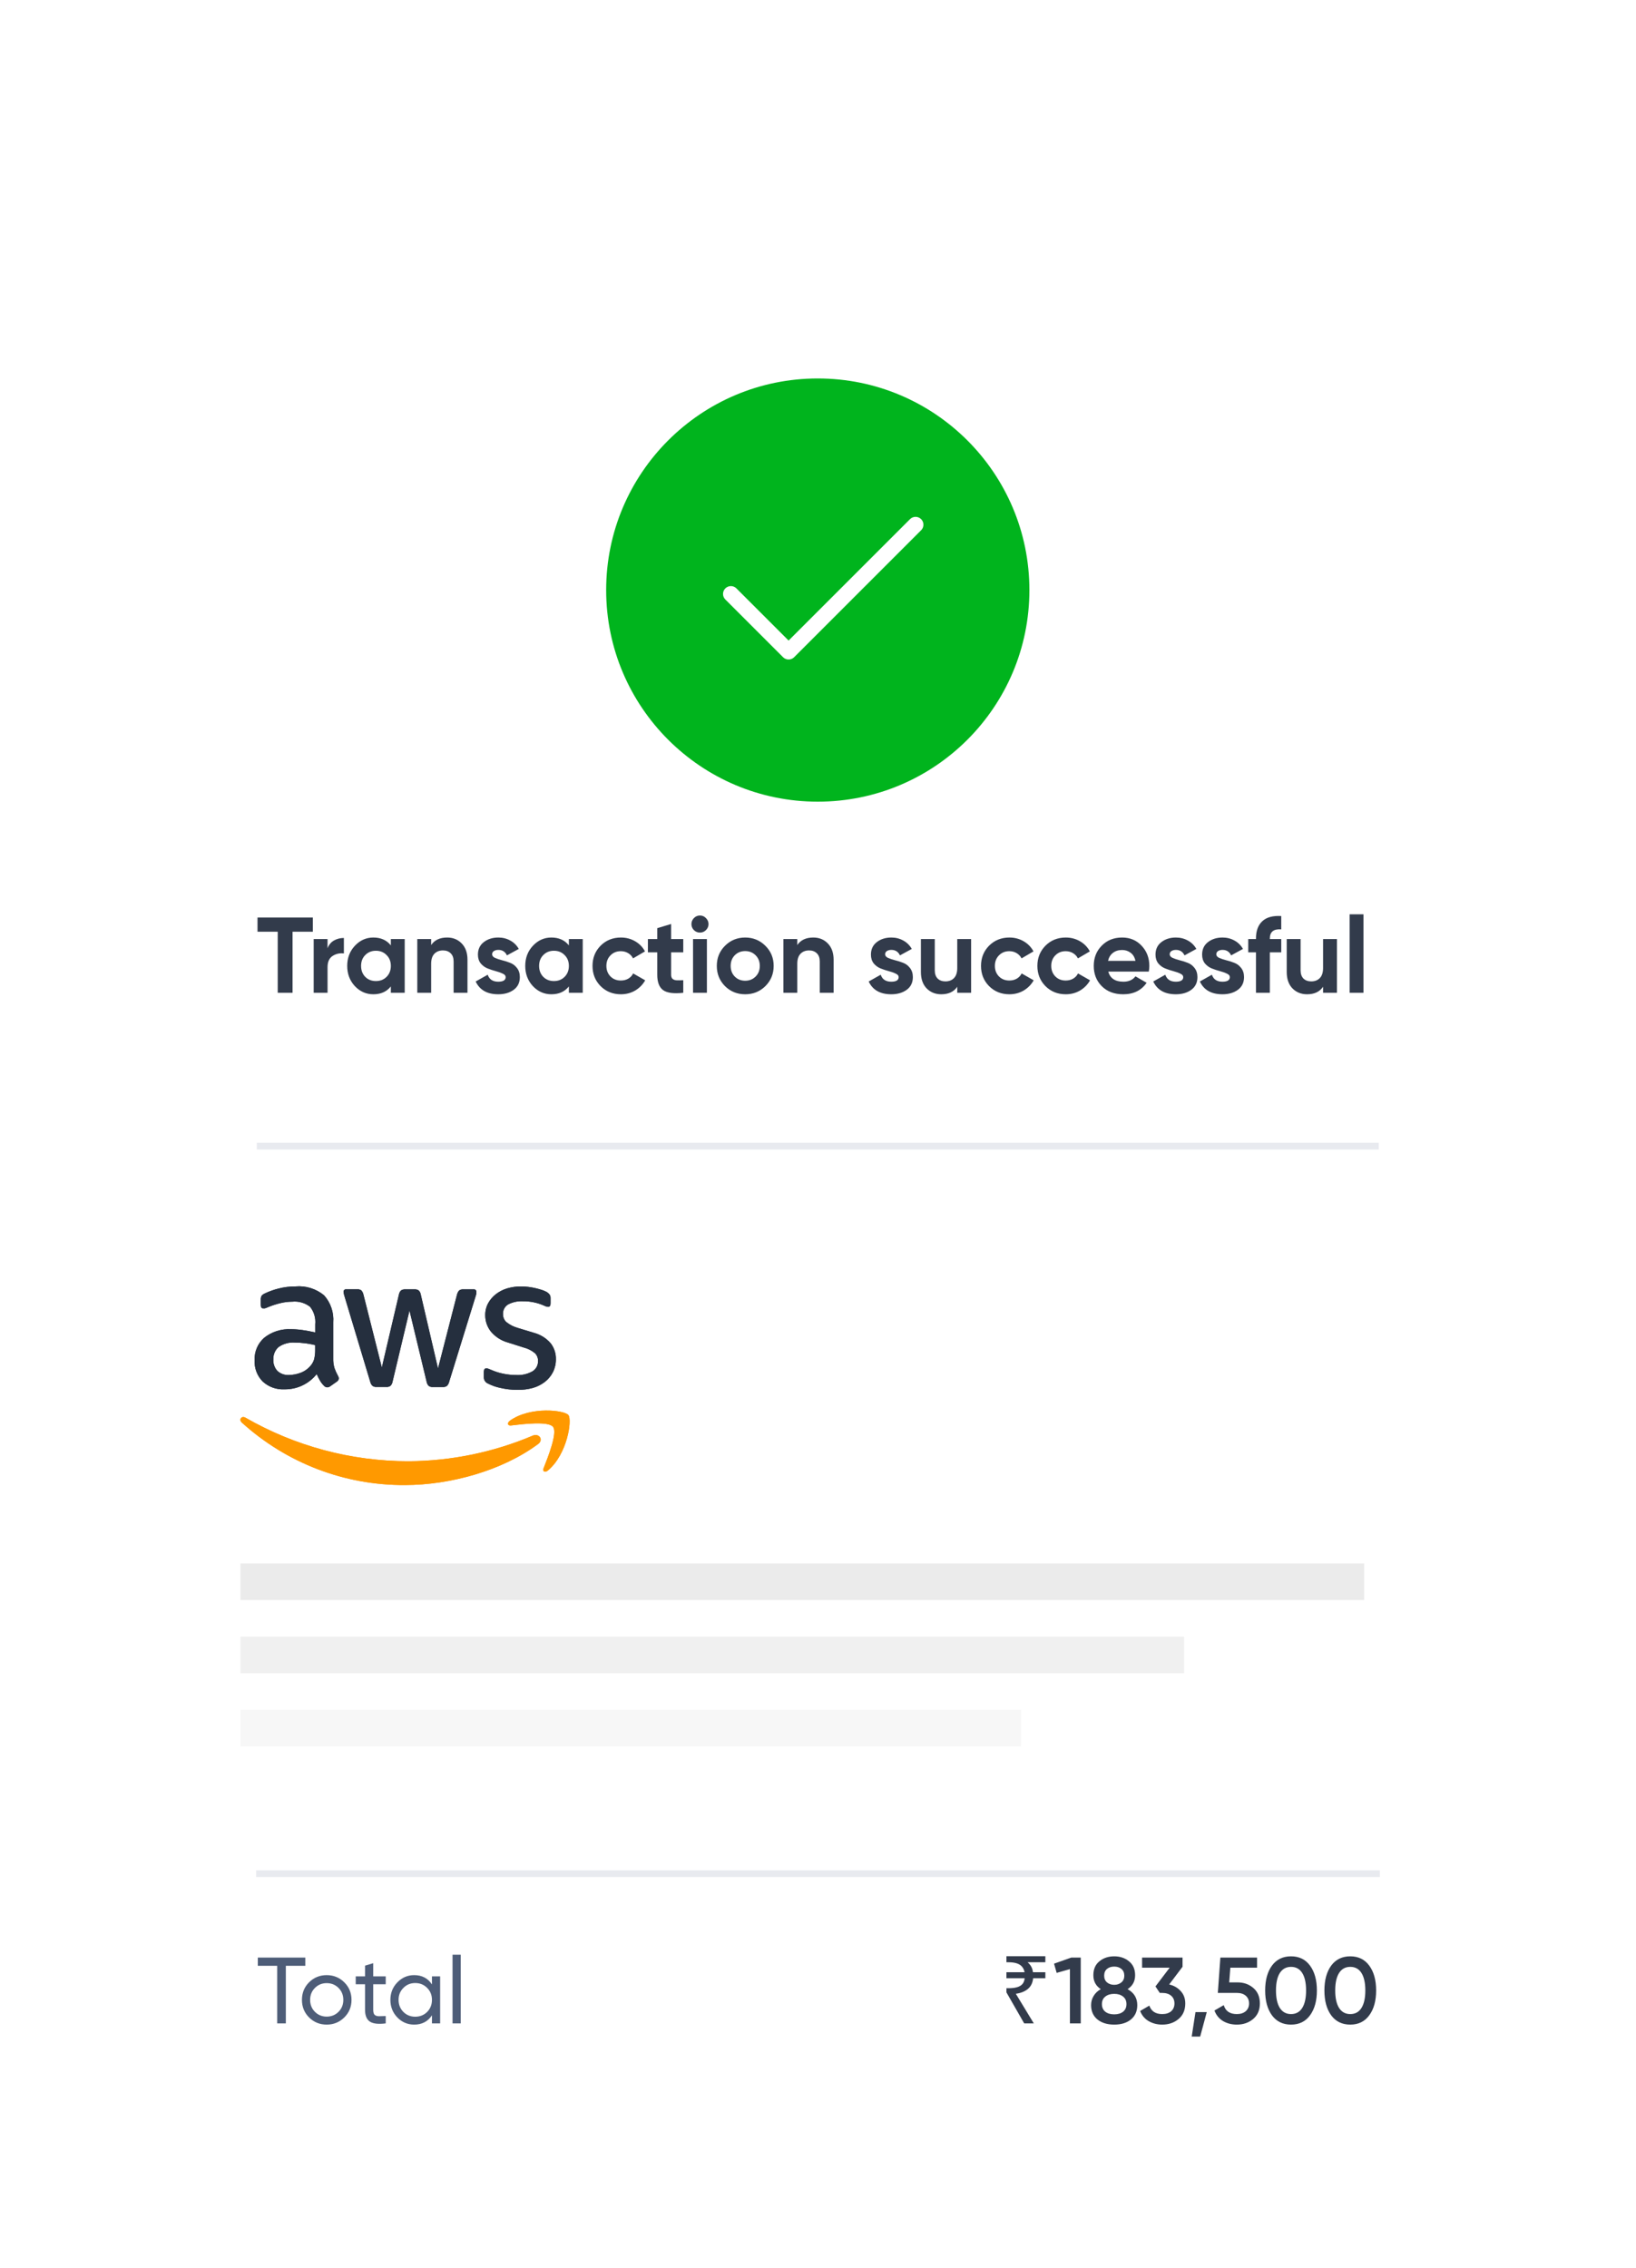 <svg width="313" height="434" viewBox="0 0 313 434" fill="none" xmlns="http://www.w3.org/2000/svg">
<g filter="url(#filter0_d_0_370)">
<rect x="26" y="21" width="260.916" height="390.732" rx="15.424" fill="white"/>
<circle cx="156.458" cy="107.758" r="40.487" fill="#00B41D"/>
<path d="M175.167 95.25L150.875 119.542L139.833 108.5" stroke="white" stroke-width="3" stroke-linecap="round" stroke-linejoin="round"/>
<g clip-path="url(#clip0_0_370)">
<path d="M63.753 254.742C63.733 255.376 63.814 256.009 63.993 256.617C64.177 257.138 64.404 257.642 64.673 258.124C64.765 258.269 64.817 258.435 64.824 258.606C64.811 258.734 64.767 258.857 64.697 258.965C64.627 259.073 64.533 259.163 64.421 259.226L63.161 260.113C62.998 260.228 62.806 260.294 62.607 260.303C62.49 260.299 62.374 260.271 62.268 260.221C62.162 260.171 62.067 260.1 61.989 260.012C61.697 259.721 61.443 259.393 61.233 259.036C61.023 258.682 60.809 258.26 60.591 257.77C59.853 258.696 58.914 259.44 57.846 259.944C56.778 260.449 55.609 260.702 54.429 260.683C53.667 260.725 52.905 260.613 52.186 260.354C51.468 260.096 50.808 259.695 50.246 259.176C49.725 258.643 49.32 258.008 49.056 257.311C48.791 256.613 48.673 255.868 48.709 255.122C48.675 254.312 48.823 253.504 49.142 252.759C49.46 252.014 49.941 251.35 50.548 250.816C52.007 249.661 53.835 249.08 55.689 249.182C56.431 249.184 57.172 249.239 57.907 249.346C58.68 249.456 59.482 249.608 60.313 249.802V248.257C60.436 247.046 60.078 245.835 59.318 244.888C58.346 244.136 57.124 243.787 55.904 243.912C55.143 243.916 54.386 244.01 53.648 244.191C52.88 244.376 52.126 244.617 51.393 244.913C51.156 245.023 50.911 245.116 50.662 245.192H50.334C50.04 245.192 49.893 244.972 49.893 244.533V243.532C49.875 243.278 49.928 243.024 50.044 242.798C50.202 242.603 50.406 242.451 50.637 242.354C51.48 241.948 52.362 241.63 53.27 241.404C54.336 241.129 55.433 240.993 56.533 240.999C58.513 240.823 60.482 241.437 62.014 242.709C62.638 243.41 63.113 244.23 63.412 245.12C63.711 246.011 63.827 246.953 63.753 247.89V254.742ZM55.248 257.947C55.987 257.936 56.719 257.804 57.416 257.554C58.183 257.287 58.866 256.819 59.394 256.199C59.719 255.834 59.96 255.402 60.099 254.932C60.244 254.336 60.312 253.723 60.301 253.108V252.222C59.665 252.069 59.022 251.95 58.373 251.867C57.721 251.783 57.065 251.741 56.407 251.74C55.304 251.657 54.206 251.957 53.295 252.589C52.967 252.881 52.706 253.242 52.534 253.648C52.362 254.053 52.282 254.492 52.3 254.932C52.27 255.337 52.323 255.744 52.455 256.127C52.587 256.51 52.796 256.862 53.069 257.162C53.363 257.43 53.707 257.638 54.081 257.772C54.455 257.907 54.852 257.967 55.248 257.947ZM72.069 260.227C71.785 260.253 71.501 260.182 71.263 260.024C71.04 259.799 70.887 259.513 70.822 259.201L65.921 242.912C65.825 242.637 65.762 242.352 65.731 242.063C65.721 241.992 65.727 241.92 65.749 241.852C65.771 241.784 65.809 241.723 65.859 241.672C65.909 241.622 65.971 241.584 66.038 241.561C66.106 241.539 66.178 241.533 66.248 241.544H68.302C68.59 241.515 68.879 241.586 69.121 241.746C69.329 241.979 69.473 242.263 69.537 242.57L73.052 256.503L76.316 242.57C76.366 242.262 76.511 241.979 76.731 241.759C76.984 241.602 77.28 241.531 77.576 241.556H79.264C79.56 241.531 79.856 241.602 80.108 241.759C80.326 241.984 80.467 242.272 80.511 242.582L83.8 256.693L87.429 242.582C87.496 242.274 87.644 241.99 87.857 241.759C88.099 241.599 88.388 241.527 88.676 241.556H90.617C90.687 241.546 90.759 241.552 90.826 241.574C90.894 241.596 90.955 241.634 91.005 241.685C91.056 241.735 91.093 241.797 91.116 241.865C91.138 241.933 91.144 242.005 91.133 242.076C91.144 242.185 91.144 242.296 91.133 242.405C91.093 242.581 91.042 242.754 90.982 242.924L85.942 259.214C85.877 259.525 85.724 259.811 85.501 260.037C85.263 260.194 84.978 260.266 84.695 260.24H82.855C82.557 260.271 82.258 260.195 82.011 260.024C81.795 259.789 81.654 259.493 81.608 259.176L78.344 245.61L75.118 259.163C75.072 259.48 74.931 259.776 74.715 260.012C74.468 260.182 74.169 260.258 73.871 260.227H72.069ZM98.983 260.784C97.897 260.786 96.815 260.663 95.757 260.417C94.916 260.247 94.102 259.961 93.338 259.568C93.108 259.471 92.913 259.306 92.776 259.097C92.639 258.887 92.567 258.641 92.57 258.39V257.326C92.57 256.887 92.729 256.668 93.048 256.668C93.182 256.67 93.314 256.695 93.439 256.744L93.968 256.959C94.708 257.288 95.481 257.534 96.274 257.694C97.103 257.865 97.948 257.95 98.794 257.947C99.859 258.011 100.921 257.769 101.856 257.25C102.197 257.047 102.477 256.755 102.668 256.405C102.858 256.055 102.952 255.66 102.939 255.262C102.946 254.991 102.9 254.722 102.803 254.47C102.705 254.218 102.559 253.987 102.372 253.792C101.736 253.257 100.986 252.875 100.18 252.678L97.143 251.715C95.865 251.358 94.726 250.615 93.88 249.587C93.204 248.714 92.837 247.64 92.834 246.534C92.817 245.717 93.012 244.909 93.401 244.191C93.778 243.516 94.288 242.925 94.9 242.456C95.543 241.965 96.269 241.596 97.043 241.366C97.898 241.118 98.785 240.994 99.676 240.999C100.148 240.999 100.619 241.028 101.087 241.088C101.566 241.147 102.02 241.227 102.448 241.328C102.876 241.43 103.275 241.54 103.645 241.658C103.949 241.754 104.244 241.877 104.527 242.025C104.766 242.154 104.976 242.331 105.144 242.544C105.278 242.751 105.344 242.995 105.333 243.241V244.242C105.333 244.681 105.174 244.9 104.854 244.9C104.572 244.869 104.298 244.783 104.048 244.647C102.777 244.092 101.402 243.816 100.016 243.836C99.052 243.786 98.092 243.991 97.231 244.432C96.909 244.621 96.645 244.896 96.47 245.227C96.294 245.558 96.213 245.932 96.236 246.306C96.23 246.585 96.281 246.862 96.388 247.119C96.494 247.377 96.653 247.609 96.853 247.801C97.533 248.347 98.318 248.744 99.159 248.966L102.133 249.866C103.392 250.195 104.522 250.902 105.371 251.892C106.037 252.762 106.384 253.836 106.354 254.932C106.365 255.78 106.175 256.618 105.799 257.377C105.433 258.102 104.912 258.738 104.275 259.239C103.58 259.778 102.789 260.178 101.944 260.417C100.98 260.682 99.982 260.806 98.983 260.784Z" fill="#252F3E"/>
<path fill-rule="evenodd" clip-rule="evenodd" d="M102.94 271.159C96.047 276.276 86.043 278.999 77.5 278.999C65.974 279.076 54.837 274.815 46.277 267.055C45.635 266.472 46.202 265.674 46.983 266.117C56.478 271.578 67.229 274.447 78.168 274.439C86.337 274.395 94.417 272.729 101.944 269.537C103.103 269.043 104.086 270.31 102.94 271.159Z" fill="#FF9900"/>
<path fill-rule="evenodd" clip-rule="evenodd" d="M105.812 267.867C104.93 266.727 99.978 267.335 97.761 267.601C97.093 267.677 96.98 267.094 97.585 266.664C101.528 263.877 108.005 264.675 108.748 265.612C109.492 266.55 108.547 273.073 104.855 276.189C104.288 276.67 103.746 276.417 103.998 275.784C104.83 273.681 106.694 269.007 105.812 267.867Z" fill="#FF9900"/>
<path d="M63.753 254.742C63.733 255.376 63.814 256.009 63.993 256.617C64.177 257.138 64.404 257.642 64.673 258.124C64.765 258.269 64.817 258.435 64.824 258.606C64.811 258.734 64.767 258.857 64.697 258.965C64.627 259.073 64.533 259.163 64.421 259.226L63.161 260.113C62.998 260.228 62.806 260.294 62.607 260.303C62.49 260.299 62.374 260.271 62.268 260.221C62.162 260.171 62.067 260.1 61.989 260.012C61.697 259.721 61.443 259.393 61.233 259.036C61.023 258.682 60.809 258.26 60.591 257.77C59.853 258.696 58.914 259.44 57.846 259.944C56.778 260.449 55.609 260.702 54.429 260.683C53.667 260.725 52.905 260.613 52.186 260.354C51.468 260.096 50.808 259.695 50.246 259.176C49.725 258.643 49.32 258.008 49.056 257.311C48.791 256.613 48.673 255.868 48.709 255.122C48.675 254.312 48.823 253.504 49.142 252.759C49.46 252.014 49.941 251.35 50.548 250.816C52.007 249.661 53.835 249.08 55.689 249.182C56.431 249.184 57.172 249.239 57.907 249.346C58.68 249.456 59.482 249.608 60.313 249.802V248.257C60.436 247.046 60.078 245.835 59.318 244.888C58.346 244.136 57.124 243.787 55.904 243.912C55.143 243.916 54.386 244.01 53.648 244.191C52.88 244.376 52.126 244.617 51.393 244.913C51.156 245.023 50.911 245.116 50.662 245.192H50.334C50.04 245.192 49.893 244.972 49.893 244.533V243.532C49.875 243.278 49.928 243.024 50.044 242.798C50.202 242.603 50.406 242.451 50.637 242.354C51.48 241.948 52.362 241.63 53.27 241.404C54.336 241.129 55.433 240.993 56.533 240.999C58.513 240.823 60.482 241.437 62.014 242.709C62.638 243.41 63.113 244.23 63.412 245.12C63.711 246.011 63.827 246.953 63.753 247.89V254.742ZM55.248 257.947C55.987 257.936 56.719 257.804 57.416 257.554C58.183 257.287 58.866 256.819 59.394 256.199C59.719 255.834 59.96 255.402 60.099 254.932C60.244 254.336 60.312 253.723 60.301 253.108V252.222C59.665 252.069 59.022 251.95 58.373 251.867C57.721 251.783 57.065 251.741 56.407 251.74C55.304 251.657 54.206 251.957 53.295 252.589C52.967 252.881 52.706 253.242 52.534 253.648C52.362 254.053 52.282 254.492 52.3 254.932C52.27 255.337 52.323 255.744 52.455 256.127C52.587 256.51 52.796 256.862 53.069 257.162C53.363 257.43 53.707 257.638 54.081 257.772C54.455 257.907 54.852 257.967 55.248 257.947ZM72.069 260.227C71.785 260.253 71.501 260.182 71.263 260.024C71.04 259.799 70.887 259.513 70.822 259.201L65.921 242.912C65.825 242.637 65.762 242.352 65.731 242.063C65.721 241.992 65.727 241.92 65.749 241.852C65.771 241.784 65.809 241.723 65.859 241.672C65.909 241.622 65.971 241.584 66.038 241.561C66.106 241.539 66.178 241.533 66.248 241.544H68.302C68.59 241.515 68.879 241.586 69.121 241.746C69.329 241.979 69.473 242.263 69.537 242.57L73.052 256.503L76.316 242.57C76.366 242.262 76.511 241.979 76.731 241.759C76.984 241.602 77.28 241.531 77.576 241.556H79.264C79.56 241.531 79.856 241.602 80.108 241.759C80.326 241.984 80.467 242.272 80.511 242.582L83.8 256.693L87.429 242.582C87.496 242.274 87.644 241.99 87.857 241.759C88.099 241.599 88.388 241.527 88.676 241.556H90.617C90.687 241.546 90.759 241.552 90.826 241.574C90.894 241.596 90.955 241.634 91.005 241.685C91.056 241.735 91.093 241.797 91.116 241.865C91.138 241.933 91.144 242.005 91.133 242.076C91.144 242.185 91.144 242.296 91.133 242.405C91.093 242.581 91.042 242.754 90.982 242.924L85.942 259.214C85.877 259.525 85.724 259.811 85.501 260.037C85.263 260.194 84.978 260.266 84.695 260.24H82.855C82.557 260.271 82.258 260.195 82.011 260.024C81.795 259.789 81.654 259.493 81.608 259.176L78.344 245.61L75.118 259.163C75.072 259.48 74.931 259.776 74.715 260.012C74.468 260.182 74.169 260.258 73.871 260.227H72.069ZM98.983 260.784C97.897 260.786 96.815 260.663 95.757 260.417C94.916 260.247 94.102 259.961 93.338 259.568C93.108 259.471 92.913 259.306 92.776 259.097C92.639 258.887 92.567 258.641 92.57 258.39V257.326C92.57 256.887 92.729 256.668 93.048 256.668C93.182 256.67 93.314 256.695 93.439 256.744L93.968 256.959C94.708 257.288 95.481 257.534 96.274 257.694C97.103 257.865 97.948 257.95 98.794 257.947C99.859 258.011 100.921 257.769 101.856 257.25C102.197 257.047 102.477 256.755 102.668 256.405C102.858 256.055 102.952 255.66 102.939 255.262C102.946 254.991 102.9 254.722 102.803 254.47C102.705 254.218 102.559 253.987 102.372 253.792C101.736 253.257 100.986 252.875 100.18 252.678L97.143 251.715C95.865 251.358 94.726 250.615 93.88 249.587C93.204 248.714 92.837 247.64 92.834 246.534C92.817 245.717 93.012 244.909 93.401 244.191C93.778 243.516 94.288 242.925 94.9 242.456C95.543 241.965 96.269 241.596 97.043 241.366C97.898 241.118 98.785 240.994 99.676 240.999C100.148 240.999 100.619 241.028 101.087 241.088C101.566 241.147 102.02 241.227 102.448 241.328C102.876 241.43 103.275 241.54 103.645 241.658C103.949 241.754 104.244 241.877 104.527 242.025C104.766 242.154 104.976 242.331 105.144 242.544C105.278 242.751 105.344 242.995 105.333 243.241V244.242C105.333 244.681 105.174 244.9 104.854 244.9C104.572 244.869 104.298 244.783 104.048 244.647C102.777 244.092 101.402 243.816 100.016 243.836C99.052 243.786 98.092 243.991 97.231 244.432C96.909 244.621 96.645 244.896 96.47 245.227C96.294 245.558 96.213 245.932 96.236 246.306C96.23 246.585 96.281 246.862 96.388 247.119C96.494 247.377 96.653 247.609 96.853 247.801C97.533 248.347 98.318 248.744 99.159 248.966L102.133 249.866C103.392 250.195 104.522 250.902 105.371 251.892C106.037 252.762 106.384 253.836 106.354 254.932C106.365 255.78 106.175 256.618 105.799 257.377C105.433 258.102 104.912 258.738 104.275 259.239C103.58 259.778 102.789 260.178 101.944 260.417C100.98 260.682 99.982 260.806 98.983 260.784Z" fill="#252F3E"/>
<path fill-rule="evenodd" clip-rule="evenodd" d="M102.94 271.159C96.047 276.276 86.043 278.999 77.5 278.999C65.974 279.076 54.837 274.815 46.277 267.055C45.635 266.472 46.202 265.674 46.983 266.117C56.478 271.578 67.229 274.447 78.168 274.439C86.337 274.395 94.417 272.729 101.944 269.537C103.103 269.043 104.086 270.31 102.94 271.159Z" fill="#FF9900"/>
<path fill-rule="evenodd" clip-rule="evenodd" d="M105.812 267.867C104.93 266.727 99.978 267.335 97.761 267.601C97.093 267.677 96.98 267.094 97.585 266.664C101.528 263.877 108.005 264.675 108.748 265.612C109.492 266.55 108.547 273.073 104.855 276.189C104.288 276.67 103.746 276.417 103.998 275.784C104.83 273.681 106.694 269.007 105.812 267.867Z" fill="#FF9900"/>
</g>
<line x1="49.135" y1="214.156" x2="263.781" y2="214.156" stroke="#E8EAEF" stroke-width="1.285"/>
<rect x="46" y="322" width="149.351" height="7" fill="#F7F7F7"/>
<rect x="46" y="308" width="180.534" height="7" fill="#F0F0F0"/>
<rect x="46" y="294" width="215" height="7" fill="#EBEBEB"/>
<line x1="49" y1="353.357" x2="264" y2="353.357" stroke="#E8EAEF" stroke-width="1.285"/>
<path d="M58.411 369.404V370.988H54.686V382H53.031V370.988H49.324V369.404H58.411ZM65.865 380.866C64.941 381.778 63.819 382.234 62.5 382.234C61.18 382.234 60.058 381.778 59.135 380.866C58.223 379.955 57.767 378.833 57.767 377.501C57.767 376.17 58.223 375.048 59.135 374.137C60.058 373.225 61.18 372.769 62.5 372.769C63.819 372.769 64.941 373.225 65.865 374.137C66.788 375.048 67.25 376.17 67.25 377.501C67.25 378.833 66.788 379.955 65.865 380.866ZM62.5 380.704C63.399 380.704 64.155 380.399 64.767 379.787C65.379 379.175 65.685 378.413 65.685 377.501C65.685 376.59 65.379 375.828 64.767 375.216C64.155 374.604 63.399 374.298 62.5 374.298C61.612 374.298 60.862 374.604 60.25 375.216C59.639 375.828 59.333 376.59 59.333 377.501C59.333 378.413 59.639 379.175 60.25 379.787C60.862 380.399 61.612 380.704 62.5 380.704ZM73.797 374.514H71.403V379.391C71.403 379.835 71.487 380.153 71.655 380.345C71.835 380.524 72.105 380.62 72.465 380.632C72.825 380.632 73.269 380.62 73.797 380.596V382C72.429 382.18 71.427 382.072 70.792 381.676C70.156 381.268 69.838 380.506 69.838 379.391V374.514H68.057V373.003H69.838V370.952L71.403 370.484V373.003H73.797V374.514ZM82.643 373.003H84.208V382H82.643V380.452C81.863 381.64 80.73 382.234 79.242 382.234C77.982 382.234 76.909 381.778 76.021 380.866C75.133 379.943 74.689 378.821 74.689 377.501C74.689 376.182 75.133 375.066 76.021 374.155C76.909 373.231 77.982 372.769 79.242 372.769C80.73 372.769 81.863 373.363 82.643 374.55V373.003ZM79.44 380.722C80.352 380.722 81.113 380.417 81.725 379.805C82.337 379.181 82.643 378.413 82.643 377.501C82.643 376.59 82.337 375.828 81.725 375.216C81.113 374.592 80.352 374.28 79.44 374.28C78.54 374.28 77.784 374.592 77.173 375.216C76.561 375.828 76.255 376.59 76.255 377.501C76.255 378.413 76.561 379.181 77.173 379.805C77.784 380.417 78.54 380.722 79.44 380.722ZM86.58 382V368.864H88.146V382H86.58Z" fill="#4E5D78"/>
<path d="M195.949 382L192.548 376.062V375.27H192.944C193.58 375.27 194.114 375.21 194.546 375.09C194.99 374.97 195.338 374.772 195.589 374.496C195.841 374.22 195.991 373.843 196.039 373.363H192.548V372.211H196.021C195.937 371.767 195.769 371.407 195.517 371.131C195.266 370.844 194.924 370.634 194.492 370.502C194.072 370.37 193.556 370.304 192.944 370.304H192.548V369.152H199.998V370.304H196.597C196.873 370.532 197.101 370.802 197.281 371.113C197.461 371.425 197.575 371.791 197.623 372.211H199.998V373.363H197.659C197.575 374.238 197.239 374.922 196.651 375.414C196.075 375.894 195.308 376.2 194.348 376.332L197.785 382H195.949ZM204.969 369.404H206.769V382H204.699V371.617L202.162 372.337L201.658 370.574L204.969 369.404ZM215.731 375.45C216.967 376.134 217.584 377.154 217.584 378.509C217.584 379.661 217.183 380.572 216.379 381.244C215.575 381.904 214.507 382.234 213.176 382.234C211.844 382.234 210.771 381.904 209.955 381.244C209.151 380.572 208.749 379.661 208.749 378.509C208.749 377.861 208.911 377.274 209.235 376.746C209.559 376.206 210.015 375.774 210.603 375.45C209.655 374.826 209.181 373.939 209.181 372.787C209.181 371.635 209.565 370.748 210.333 370.124C211.101 369.488 212.048 369.17 213.176 369.17C214.291 369.17 215.233 369.488 216.001 370.124C216.781 370.748 217.171 371.635 217.171 372.787C217.171 373.939 216.691 374.826 215.731 375.45ZM213.176 371.131C212.612 371.131 212.15 371.281 211.79 371.581C211.43 371.881 211.25 372.313 211.25 372.877C211.25 373.417 211.43 373.843 211.79 374.155C212.162 374.466 212.624 374.622 213.176 374.622C213.716 374.622 214.172 374.466 214.543 374.155C214.915 373.843 215.101 373.417 215.101 372.877C215.101 372.313 214.915 371.881 214.543 371.581C214.184 371.281 213.728 371.131 213.176 371.131ZM213.176 380.273C213.872 380.273 214.435 380.105 214.867 379.769C215.299 379.421 215.515 378.935 215.515 378.311C215.515 377.687 215.299 377.208 214.867 376.872C214.435 376.524 213.872 376.35 213.176 376.35C212.468 376.35 211.898 376.524 211.466 376.872C211.035 377.208 210.819 377.687 210.819 378.311C210.819 378.935 211.035 379.421 211.466 379.769C211.898 380.105 212.468 380.273 213.176 380.273ZM223.689 374.55C224.601 374.766 225.338 375.192 225.902 375.828C226.478 376.452 226.766 377.238 226.766 378.185C226.766 379.445 226.34 380.435 225.488 381.154C224.637 381.874 223.593 382.234 222.357 382.234C221.398 382.234 220.534 382.012 219.766 381.568C219.01 381.124 218.465 380.476 218.129 379.625L219.892 378.599C220.264 379.679 221.086 380.219 222.357 380.219C223.077 380.219 223.647 380.039 224.067 379.679C224.487 379.307 224.697 378.809 224.697 378.185C224.697 377.561 224.487 377.07 224.067 376.71C223.647 376.35 223.077 376.17 222.357 376.17H221.89L221.062 374.928L223.779 371.347H218.507V369.404H226.244V371.167L223.689 374.55ZM230.878 379.841L229.618 384.519H227.999L228.719 379.841H230.878ZM236.756 374.155C237.955 374.155 238.969 374.514 239.797 375.234C240.624 375.942 241.038 376.926 241.038 378.185C241.038 379.445 240.612 380.435 239.761 381.154C238.909 381.874 237.865 382.234 236.63 382.234C235.634 382.234 234.752 382.006 233.984 381.55C233.217 381.082 232.671 380.411 232.347 379.535L234.128 378.509C234.464 379.649 235.298 380.219 236.63 380.219C237.337 380.219 237.901 380.039 238.321 379.679C238.753 379.307 238.969 378.809 238.969 378.185C238.969 377.561 238.759 377.07 238.339 376.71C237.919 376.35 237.361 376.17 236.666 376.17H232.995L233.481 369.404H240.498V371.347H235.388L235.172 374.155H236.756ZM250.635 380.452C249.771 381.64 248.559 382.234 247 382.234C245.44 382.234 244.223 381.64 243.347 380.452C242.483 379.265 242.051 377.681 242.051 375.702C242.051 373.723 242.483 372.139 243.347 370.952C244.223 369.764 245.44 369.17 247 369.17C248.559 369.17 249.771 369.764 250.635 370.952C251.51 372.139 251.948 373.723 251.948 375.702C251.948 377.681 251.51 379.265 250.635 380.452ZM247 380.219C247.935 380.219 248.649 379.829 249.141 379.049C249.633 378.269 249.879 377.154 249.879 375.702C249.879 374.25 249.633 373.135 249.141 372.355C248.649 371.575 247.935 371.185 247 371.185C246.076 371.185 245.362 371.575 244.858 372.355C244.367 373.135 244.121 374.25 244.121 375.702C244.121 377.154 244.367 378.269 244.858 379.049C245.362 379.829 246.076 380.219 247 380.219ZM261.969 380.452C261.105 381.64 259.893 382.234 258.334 382.234C256.774 382.234 255.557 381.64 254.681 380.452C253.817 379.265 253.386 377.681 253.386 375.702C253.386 373.723 253.817 372.139 254.681 370.952C255.557 369.764 256.774 369.17 258.334 369.17C259.893 369.17 261.105 369.764 261.969 370.952C262.844 372.139 263.282 373.723 263.282 375.702C263.282 377.681 262.844 379.265 261.969 380.452ZM258.334 380.219C259.27 380.219 259.983 379.829 260.475 379.049C260.967 378.269 261.213 377.154 261.213 375.702C261.213 374.25 260.967 373.135 260.475 372.355C259.983 371.575 259.27 371.185 258.334 371.185C257.41 371.185 256.696 371.575 256.193 372.355C255.701 373.135 255.455 374.25 255.455 375.702C255.455 377.154 255.701 378.269 256.193 379.049C256.696 379.829 257.41 380.219 258.334 380.219Z" fill="#323B4B"/>
<path d="M59.858 170.415V173.13H55.971V184.811H53.133V173.13H49.267V170.415H59.858ZM62.667 176.297C62.913 175.639 63.318 175.145 63.88 174.816C64.456 174.487 65.093 174.322 65.793 174.322V177.284C64.984 177.188 64.257 177.352 63.613 177.777C62.982 178.202 62.667 178.908 62.667 179.896V184.811H60.014V174.528H62.667V176.297ZM74.777 174.528H77.43V184.811H74.777V183.597C73.982 184.598 72.865 185.098 71.425 185.098C70.054 185.098 68.875 184.577 67.888 183.536C66.914 182.48 66.428 181.191 66.428 179.669C66.428 178.148 66.914 176.866 67.888 175.824C68.875 174.768 70.054 174.24 71.425 174.24C72.865 174.24 73.982 174.741 74.777 175.741V174.528ZM69.883 181.767C70.417 182.302 71.096 182.569 71.919 182.569C72.741 182.569 73.42 182.302 73.954 181.767C74.503 181.219 74.777 180.519 74.777 179.669C74.777 178.819 74.503 178.127 73.954 177.592C73.42 177.044 72.741 176.77 71.919 176.77C71.096 176.77 70.417 177.044 69.883 177.592C69.348 178.127 69.081 178.819 69.081 179.669C69.081 180.519 69.348 181.219 69.883 181.767ZM85.553 174.24C86.677 174.24 87.602 174.617 88.329 175.371C89.069 176.125 89.439 177.167 89.439 178.497V184.811H86.787V178.826C86.787 178.141 86.601 177.62 86.231 177.263C85.861 176.893 85.368 176.708 84.751 176.708C84.065 176.708 83.517 176.921 83.105 177.346C82.694 177.771 82.488 178.408 82.488 179.258V184.811H79.835V174.528H82.488V175.68C83.133 174.72 84.154 174.24 85.553 174.24ZM94.152 177.448C94.152 177.723 94.33 177.949 94.686 178.127C95.057 178.291 95.502 178.442 96.023 178.579C96.544 178.703 97.065 178.867 97.586 179.073C98.107 179.265 98.546 179.594 98.902 180.06C99.272 180.526 99.457 181.109 99.457 181.808C99.457 182.864 99.06 183.679 98.265 184.255C97.483 184.817 96.503 185.098 95.324 185.098C93.213 185.098 91.773 184.283 91.005 182.651L93.309 181.356C93.61 182.247 94.282 182.692 95.324 182.692C96.27 182.692 96.743 182.398 96.743 181.808C96.743 181.534 96.558 181.315 96.188 181.15C95.831 180.972 95.392 180.814 94.871 180.677C94.35 180.54 93.829 180.369 93.309 180.163C92.788 179.957 92.342 179.635 91.972 179.196C91.615 178.744 91.437 178.182 91.437 177.51C91.437 176.495 91.807 175.7 92.548 175.125C93.302 174.535 94.234 174.24 95.344 174.24C96.181 174.24 96.942 174.432 97.627 174.816C98.313 175.186 98.854 175.721 99.252 176.42L96.99 177.654C96.661 176.955 96.112 176.605 95.344 176.605C95.002 176.605 94.714 176.681 94.481 176.831C94.261 176.982 94.152 177.188 94.152 177.448ZM108.838 174.528H111.49V184.811H108.838V183.597C108.042 184.598 106.925 185.098 105.486 185.098C104.115 185.098 102.935 184.577 101.948 183.536C100.975 182.48 100.488 181.191 100.488 179.669C100.488 178.148 100.975 176.866 101.948 175.824C102.935 174.768 104.115 174.24 105.486 174.24C106.925 174.24 108.042 174.741 108.838 175.741V174.528ZM103.943 181.767C104.478 182.302 105.156 182.569 105.979 182.569C106.802 182.569 107.48 182.302 108.015 181.767C108.563 181.219 108.838 180.519 108.838 179.669C108.838 178.819 108.563 178.127 108.015 177.592C107.48 177.044 106.802 176.77 105.979 176.77C105.156 176.77 104.478 177.044 103.943 177.592C103.408 178.127 103.141 178.819 103.141 179.669C103.141 180.519 103.408 181.219 103.943 181.767ZM118.79 185.098C117.241 185.098 115.946 184.577 114.904 183.536C113.875 182.494 113.361 181.205 113.361 179.669C113.361 178.134 113.875 176.845 114.904 175.803C115.946 174.761 117.241 174.24 118.79 174.24C119.791 174.24 120.703 174.48 121.526 174.96C122.348 175.44 122.972 176.084 123.397 176.893L121.114 178.23C120.909 177.805 120.593 177.469 120.168 177.222C119.757 176.975 119.291 176.852 118.77 176.852C117.975 176.852 117.317 177.119 116.796 177.654C116.275 178.175 116.014 178.847 116.014 179.669C116.014 180.478 116.275 181.15 116.796 181.685C117.317 182.206 117.975 182.466 118.77 182.466C119.305 182.466 119.778 182.35 120.189 182.117C120.614 181.87 120.929 181.534 121.135 181.109L123.438 182.425C122.986 183.234 122.348 183.885 121.526 184.379C120.703 184.859 119.791 185.098 118.79 185.098ZM130.723 177.078H128.399V181.356C128.399 181.712 128.488 181.973 128.666 182.137C128.844 182.302 129.105 182.398 129.448 182.425C129.79 182.439 130.215 182.432 130.723 182.404V184.811C128.899 185.016 127.611 184.845 126.857 184.296C126.116 183.748 125.746 182.768 125.746 181.356V177.078H123.957V174.528H125.746V172.451L128.399 171.649V174.528H130.723V177.078ZM133.909 173.294C133.471 173.294 133.087 173.137 132.758 172.821C132.442 172.492 132.285 172.108 132.285 171.67C132.285 171.231 132.442 170.847 132.758 170.518C133.087 170.189 133.471 170.024 133.909 170.024C134.362 170.024 134.746 170.189 135.061 170.518C135.39 170.847 135.555 171.231 135.555 171.67C135.555 172.108 135.39 172.492 135.061 172.821C134.746 173.137 134.362 173.294 133.909 173.294ZM132.593 184.811V174.528H135.246V184.811H132.593ZM146.435 183.536C145.379 184.577 144.09 185.098 142.569 185.098C141.047 185.098 139.758 184.577 138.702 183.536C137.66 182.48 137.139 181.191 137.139 179.669C137.139 178.148 137.66 176.866 138.702 175.824C139.758 174.768 141.047 174.24 142.569 174.24C144.09 174.24 145.379 174.768 146.435 175.824C147.49 176.866 148.018 178.148 148.018 179.669C148.018 181.191 147.49 182.48 146.435 183.536ZM140.574 181.705C141.108 182.24 141.773 182.507 142.569 182.507C143.364 182.507 144.029 182.24 144.563 181.705C145.098 181.171 145.365 180.492 145.365 179.669C145.365 178.847 145.098 178.168 144.563 177.633C144.029 177.099 143.364 176.831 142.569 176.831C141.773 176.831 141.108 177.099 140.574 177.633C140.053 178.168 139.792 178.847 139.792 179.669C139.792 180.492 140.053 181.171 140.574 181.705ZM155.602 174.24C156.726 174.24 157.651 174.617 158.378 175.371C159.118 176.125 159.488 177.167 159.488 178.497V184.811H156.835V178.826C156.835 178.141 156.65 177.62 156.28 177.263C155.91 176.893 155.416 176.708 154.8 176.708C154.114 176.708 153.566 176.921 153.154 177.346C152.743 177.771 152.537 178.408 152.537 179.258V184.811H149.885V174.528H152.537V175.68C153.182 174.72 154.203 174.24 155.602 174.24ZM169.342 177.448C169.342 177.723 169.52 177.949 169.877 178.127C170.247 178.291 170.692 178.442 171.213 178.579C171.734 178.703 172.255 178.867 172.776 179.073C173.297 179.265 173.736 179.594 174.092 180.06C174.463 180.526 174.648 181.109 174.648 181.808C174.648 182.864 174.25 183.679 173.455 184.255C172.673 184.817 171.693 185.098 170.514 185.098C168.403 185.098 166.963 184.283 166.196 182.651L168.499 181.356C168.8 182.247 169.472 182.692 170.514 182.692C171.46 182.692 171.933 182.398 171.933 181.808C171.933 181.534 171.748 181.315 171.378 181.15C171.021 180.972 170.583 180.814 170.062 180.677C169.541 180.54 169.02 180.369 168.499 180.163C167.978 179.957 167.532 179.635 167.162 179.196C166.806 178.744 166.627 178.182 166.627 177.51C166.627 176.495 166.998 175.7 167.738 175.125C168.492 174.535 169.424 174.24 170.535 174.24C171.371 174.24 172.132 174.432 172.817 174.816C173.503 175.186 174.044 175.721 174.442 176.42L172.18 177.654C171.851 176.955 171.302 176.605 170.535 176.605C170.192 176.605 169.904 176.681 169.671 176.831C169.452 176.982 169.342 177.188 169.342 177.448ZM183.14 174.528H185.793V184.811H183.14V183.659C182.496 184.619 181.474 185.098 180.076 185.098C178.952 185.098 178.019 184.721 177.279 183.967C176.553 183.213 176.189 182.171 176.189 180.842V174.528H178.842V180.512C178.842 181.198 179.027 181.726 179.397 182.096C179.767 182.452 180.261 182.631 180.878 182.631C181.563 182.631 182.112 182.418 182.523 181.993C182.934 181.568 183.14 180.931 183.14 180.081V174.528ZM193.117 185.098C191.568 185.098 190.272 184.577 189.23 183.536C188.202 182.494 187.688 181.205 187.688 179.669C187.688 178.134 188.202 176.845 189.23 175.803C190.272 174.761 191.568 174.24 193.117 174.24C194.118 174.24 195.03 174.48 195.852 174.96C196.675 175.44 197.299 176.084 197.724 176.893L195.441 178.23C195.235 177.805 194.92 177.469 194.495 177.222C194.084 176.975 193.618 176.852 193.097 176.852C192.301 176.852 191.643 177.119 191.122 177.654C190.601 178.175 190.341 178.847 190.341 179.669C190.341 180.478 190.601 181.15 191.122 181.685C191.643 182.206 192.301 182.466 193.097 182.466C193.631 182.466 194.104 182.35 194.516 182.117C194.941 181.87 195.256 181.534 195.462 181.109L197.765 182.425C197.312 183.234 196.675 183.885 195.852 184.379C195.03 184.859 194.118 185.098 193.117 185.098ZM203.902 185.098C202.352 185.098 201.057 184.577 200.015 183.536C198.987 182.494 198.472 181.205 198.472 179.669C198.472 178.134 198.987 176.845 200.015 175.803C201.057 174.761 202.352 174.24 203.902 174.24C204.902 174.24 205.814 174.48 206.637 174.96C207.459 175.44 208.083 176.084 208.508 176.893L206.225 178.23C206.02 177.805 205.704 177.469 205.279 177.222C204.868 176.975 204.402 176.852 203.881 176.852C203.086 176.852 202.428 177.119 201.907 177.654C201.386 178.175 201.125 178.847 201.125 179.669C201.125 180.478 201.386 181.15 201.907 181.685C202.428 182.206 203.086 182.466 203.881 182.466C204.416 182.466 204.889 182.35 205.3 182.117C205.725 181.87 206.04 181.534 206.246 181.109L208.549 182.425C208.097 183.234 207.459 183.885 206.637 184.379C205.814 184.859 204.902 185.098 203.902 185.098ZM212.033 180.759C212.39 182.048 213.356 182.692 214.933 182.692C215.947 182.692 216.715 182.35 217.236 181.664L219.375 182.898C218.36 184.365 216.866 185.098 214.892 185.098C213.192 185.098 211.828 184.584 210.799 183.556C209.771 182.528 209.257 181.232 209.257 179.669C209.257 178.12 209.764 176.831 210.779 175.803C211.793 174.761 213.096 174.24 214.686 174.24C216.194 174.24 217.435 174.761 218.408 175.803C219.395 176.845 219.889 178.134 219.889 179.669C219.889 180.012 219.855 180.375 219.786 180.759H212.033ZM211.992 178.703H217.236C217.085 178.004 216.77 177.483 216.29 177.14C215.824 176.797 215.289 176.626 214.686 176.626C213.973 176.626 213.384 176.811 212.918 177.181C212.451 177.537 212.143 178.045 211.992 178.703ZM223.787 177.448C223.787 177.723 223.965 177.949 224.321 178.127C224.691 178.291 225.137 178.442 225.658 178.579C226.179 178.703 226.7 178.867 227.221 179.073C227.742 179.265 228.181 179.594 228.537 180.06C228.907 180.526 229.092 181.109 229.092 181.808C229.092 182.864 228.695 183.679 227.9 184.255C227.118 184.817 226.138 185.098 224.959 185.098C222.847 185.098 221.408 184.283 220.64 182.651L222.943 181.356C223.245 182.247 223.917 182.692 224.959 182.692C225.905 182.692 226.378 182.398 226.378 181.808C226.378 181.534 226.193 181.315 225.822 181.15C225.466 180.972 225.027 180.814 224.506 180.677C223.985 180.54 223.464 180.369 222.943 180.163C222.422 179.957 221.977 179.635 221.607 179.196C221.25 178.744 221.072 178.182 221.072 177.51C221.072 176.495 221.442 175.7 222.182 175.125C222.937 174.535 223.869 174.24 224.979 174.24C225.816 174.24 226.576 174.432 227.262 174.816C227.947 175.186 228.489 175.721 228.887 176.42L226.624 177.654C226.295 176.955 225.747 176.605 224.979 176.605C224.637 176.605 224.349 176.681 224.116 176.831C223.896 176.982 223.787 177.188 223.787 177.448ZM232.703 177.448C232.703 177.723 232.882 177.949 233.238 178.127C233.608 178.291 234.054 178.442 234.575 178.579C235.096 178.703 235.617 178.867 236.138 179.073C236.659 179.265 237.097 179.594 237.454 180.06C237.824 180.526 238.009 181.109 238.009 181.808C238.009 182.864 237.611 183.679 236.816 184.255C236.035 184.817 235.055 185.098 233.876 185.098C231.764 185.098 230.325 184.283 229.557 182.651L231.86 181.356C232.162 182.247 232.834 182.692 233.876 182.692C234.822 182.692 235.294 182.398 235.294 181.808C235.294 181.534 235.109 181.315 234.739 181.15C234.383 180.972 233.944 180.814 233.423 180.677C232.902 180.54 232.381 180.369 231.86 180.163C231.339 179.957 230.894 179.635 230.523 179.196C230.167 178.744 229.989 178.182 229.989 177.51C229.989 176.495 230.359 175.7 231.099 175.125C231.853 174.535 232.786 174.24 233.896 174.24C234.732 174.24 235.493 174.432 236.179 174.816C236.864 175.186 237.406 175.721 237.803 176.42L235.541 177.654C235.212 176.955 234.664 176.605 233.896 176.605C233.553 176.605 233.265 176.681 233.032 176.831C232.813 176.982 232.703 177.188 232.703 177.448ZM245.127 172.677C243.673 172.568 242.947 173.15 242.947 174.425V174.528H245.127V177.078H242.947V184.811H240.294V177.078H238.813V174.528H240.294V174.425C240.294 172.972 240.698 171.868 241.507 171.114C242.316 170.36 243.523 170.031 245.127 170.127V172.677ZM253.129 174.528H255.782V184.811H253.129V183.659C252.485 184.619 251.463 185.098 250.065 185.098C248.941 185.098 248.008 184.721 247.268 183.967C246.541 183.213 246.178 182.171 246.178 180.842V174.528H248.831V180.512C248.831 181.198 249.016 181.726 249.386 182.096C249.756 182.452 250.25 182.631 250.867 182.631C251.552 182.631 252.101 182.418 252.512 181.993C252.923 181.568 253.129 180.931 253.129 180.081V174.528ZM258.211 184.811V169.798H260.864V184.811H258.211Z" fill="#323B4B"/>
</g>
<defs>
<filter id="filter0_d_0_370" x="0.294" y="0.435" width="312.328" height="442.144" filterUnits="userSpaceOnUse" color-interpolation-filters="sRGB">
<feFlood flood-opacity="0" result="BackgroundImageFix"/>
<feColorMatrix in="SourceAlpha" type="matrix" values="0 0 0 0 0 0 0 0 0 0 0 0 0 0 0 0 0 0 127 0" result="hardAlpha"/>
<feOffset dy="5.141"/>
<feGaussianBlur stdDeviation="12.853"/>
<feComposite in2="hardAlpha" operator="out"/>
<feColorMatrix type="matrix" values="0 0 0 0 0.69 0 0 0 0 0.718 0 0 0 0 0.765 0 0 0 0.14 0"/>
<feBlend mode="normal" in2="BackgroundImageFix" result="effect1_dropShadow_0_370"/>
<feBlend mode="normal" in="SourceGraphic" in2="effect1_dropShadow_0_370" result="shape"/>
</filter>
<clipPath id="clip0_0_370">
<rect width="63" height="38" fill="white" transform="translate(46 241)"/>
</clipPath>
</defs>
</svg>

